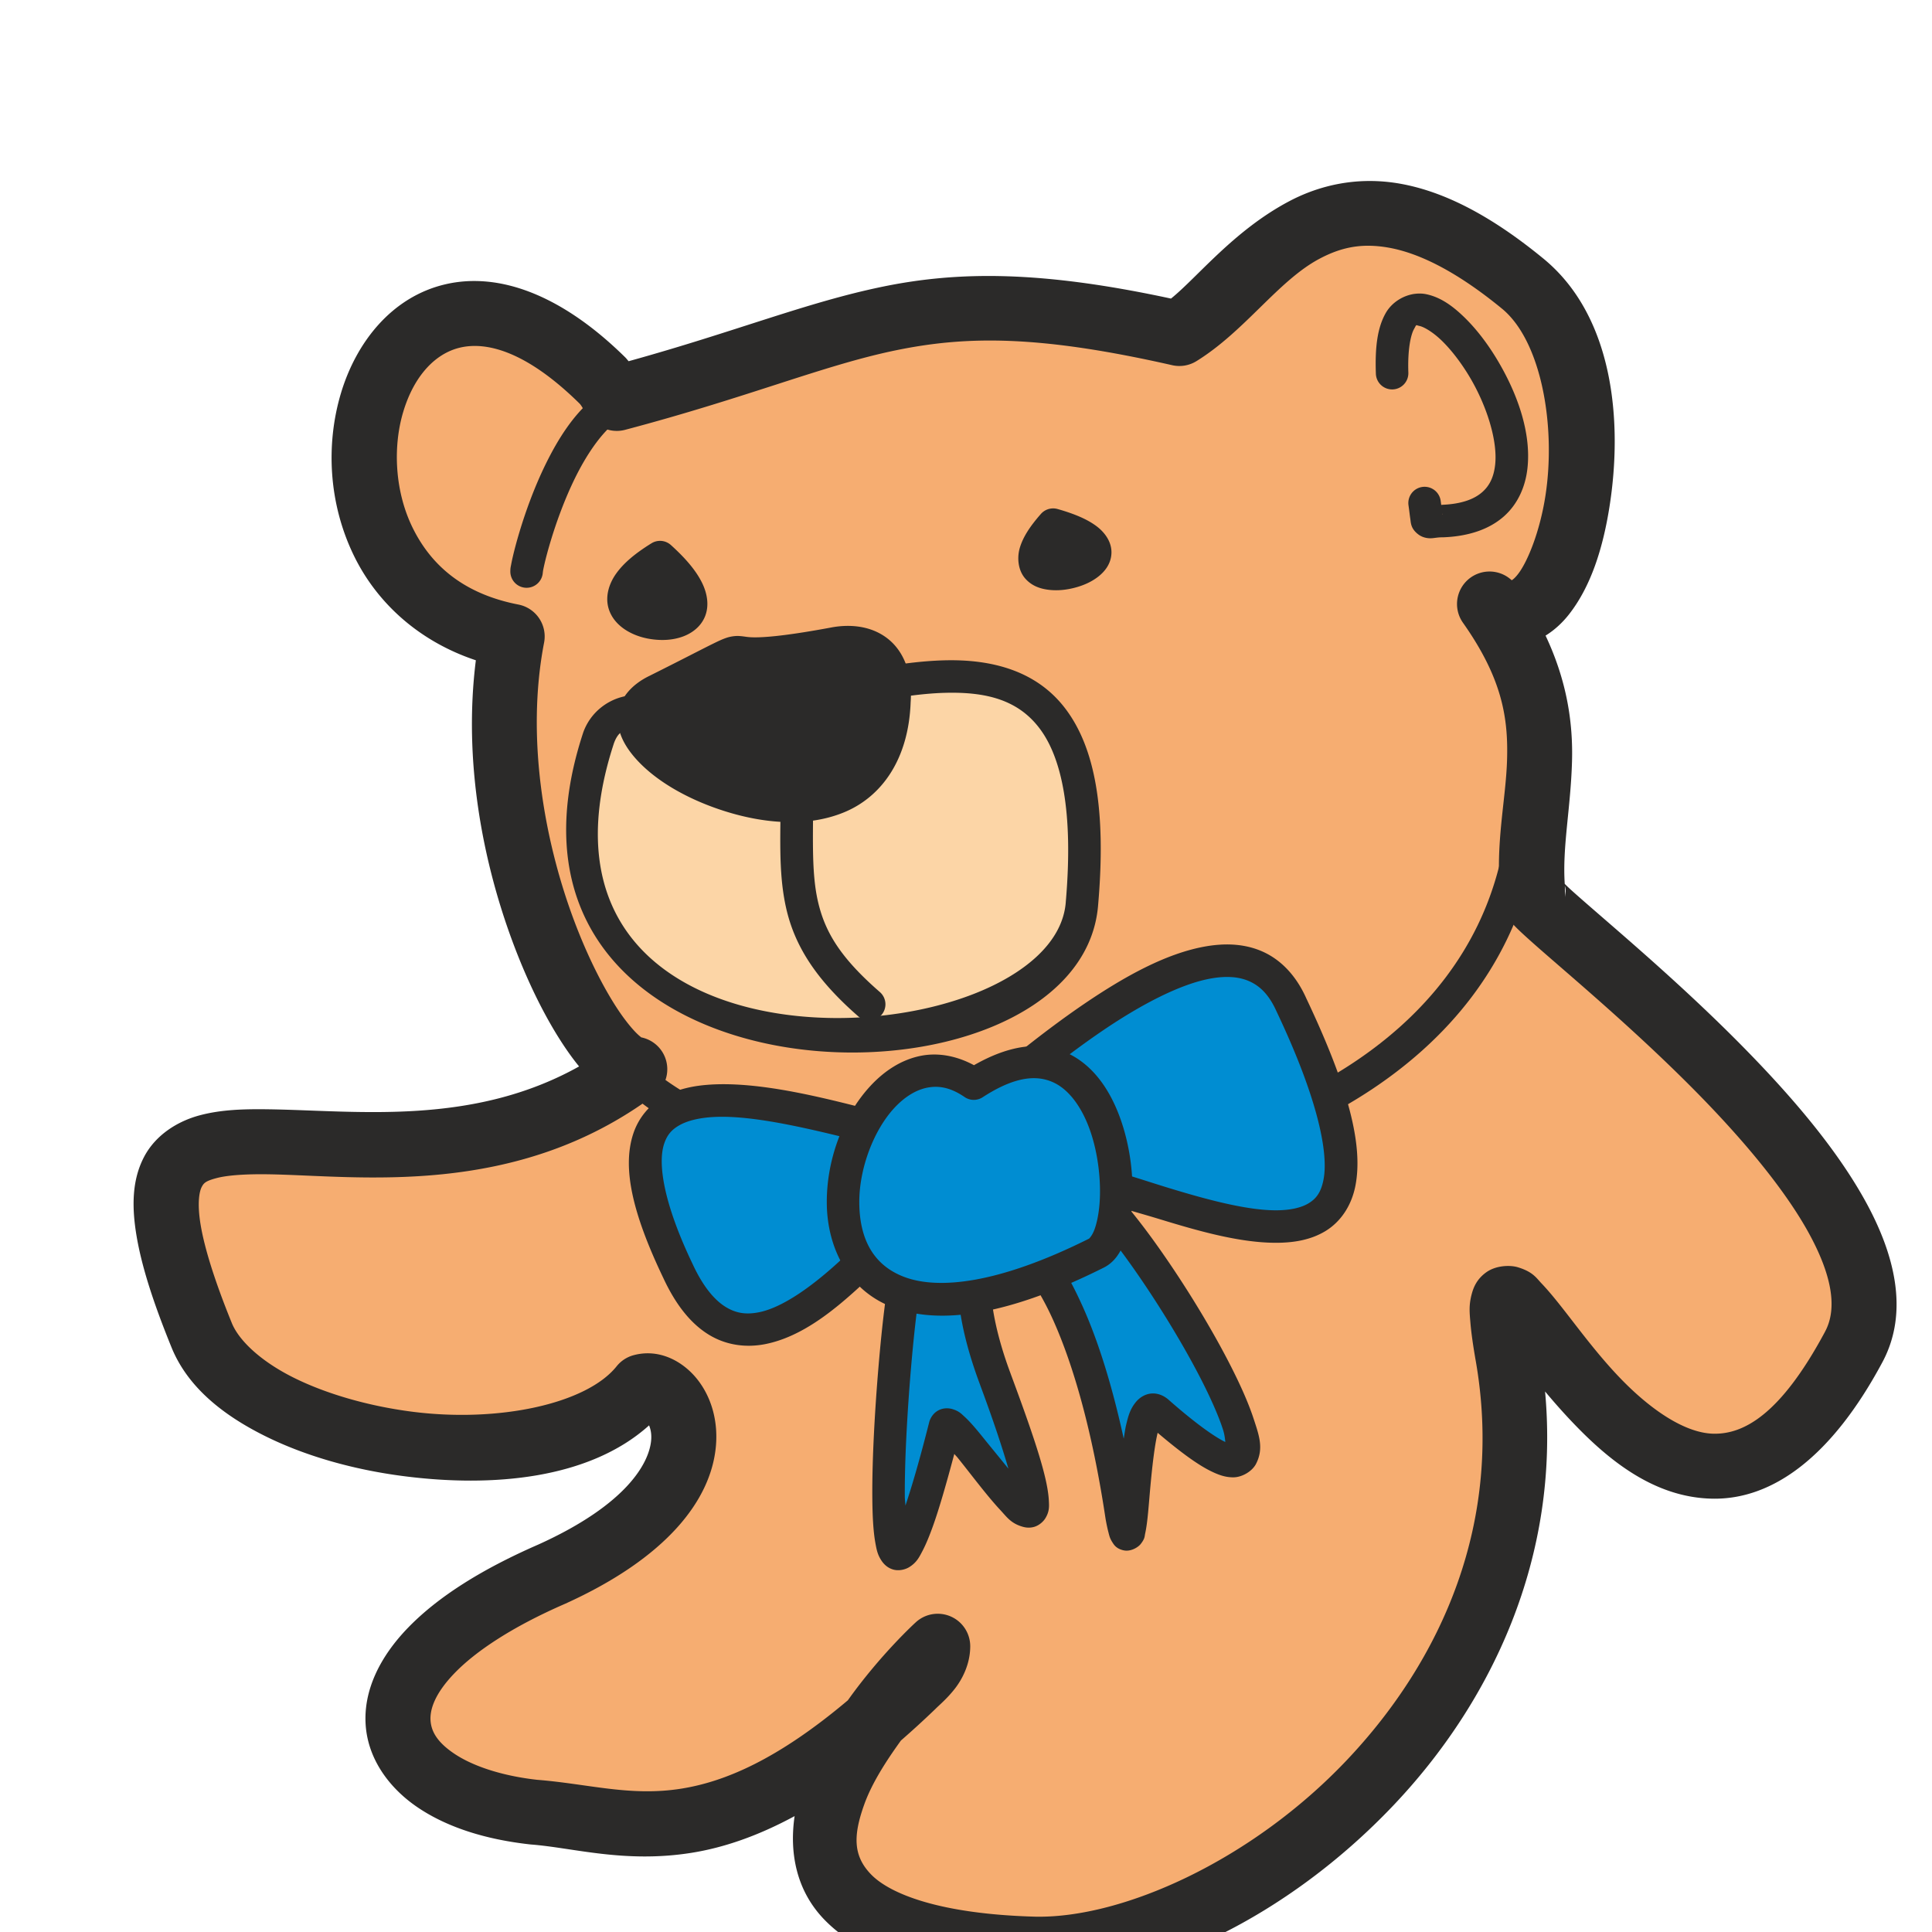 <?xml version="1.0" encoding="UTF-8" standalone="no"?>
<svg
   xmlns:dc="http://purl.org/dc/elements/1.1/"
   xmlns:cc="http://creativecommons.org/ns#"
   xmlns:rdf="http://www.w3.org/1999/02/22-rdf-syntax-ns#"
   xmlns:svg="http://www.w3.org/2000/svg"
   xmlns="http://www.w3.org/2000/svg"
   xmlns:sodipodi="http://sodipodi.sourceforge.net/DTD/sodipodi-0.dtd"
   xmlns:inkscape="http://www.inkscape.org/namespaces/inkscape"
   sodipodi:docname="2020-IS-02-answerD.svg"
   inkscape:version="1.0 (4035a4fb49, 2020-05-01)"
   id="svg1338"
   version="1.1"
   viewBox="0 0 15 15"
   height="1.5cm"
   width="1.5cm">
  <defs
     id="defs1332" />
  <sodipodi:namedview
     fit-margin-bottom="0"
     fit-margin-right="0"
     fit-margin-left="0"
     fit-margin-top="0"
     units="cm"
     showgrid="false"
     inkscape:document-rotation="0"
     inkscape:current-layer="_1052274192-3"
     inkscape:document-units="mm"
     inkscape:cy="560"
     inkscape:cx="400"
     inkscape:zoom="0.35"
     inkscape:pageshadow="2"
     inkscape:pageopacity="0.0"
     borderopacity="1.0"
     bordercolor="#666666"
     pagecolor="#ffffff"
     id="base" />
  <g
     transform="translate(-0.364,0.813)"
     id="layer1"
     inkscape:groupmode="layer"
     inkscape:label="Ebene 1">
    <g
       id="_1052274192-3"
       style="clip-rule:evenodd;fill-rule:evenodd;image-rendering:optimizeQuality;shape-rendering:geometricPrecision;text-rendering:geometricPrecision"
       transform="matrix(0.028,0,0,0.028,-33.148,-27.336)">
      <g
         id="_1205609984"
         style="clip-rule:evenodd;fill-rule:evenodd;image-rendering:optimizeQuality;shape-rendering:geometricPrecision;text-rendering:geometricPrecision"
         transform="translate(-1600.129,-986.273)">
        <g
           style="opacity:1"
           id="g2247">
          <path
             id="path2249"
             d="m 3057,2390 c 0,0 -86,81 27,84 56,1 148,-69 131,-165 -11,-64 43,97 96,-2 22,-41 -90,-121 -89,-125 -3,-26 12,-47 -12,-81 22,18 40,-64 9,-89 -55,-45 -74,1 -95,14 -75,-17 -88,0 -156,18 -1,-1 -2,-3 -4,-5 -65,-64 -97,57 -25,71 -11,57 22,119 34,120 -71,53 -160,-24 -120,74 13,31 98,44 122,14 11,-3 28,28 -25,52 -62,27 -50,61 -5,66 26,2 52,16 105,-35 3,-3 7,-6 7,-11 z"
             style="color:#000000;font-style:normal;font-variant:normal;font-weight:normal;font-stretch:normal;font-size:medium;line-height:normal;font-family:sans-serif;font-variant-ligatures:normal;font-variant-position:normal;font-variant-caps:normal;font-variant-numeric:normal;font-variant-alternates:normal;font-variant-east-asian:normal;font-feature-settings:normal;font-variation-settings:normal;text-indent:0;text-align:start;text-decoration:none;text-decoration-line:none;text-decoration-style:solid;text-decoration-color:#000000;letter-spacing:normal;word-spacing:normal;text-transform:none;writing-mode:lr-tb;direction:ltr;text-orientation:mixed;dominant-baseline:auto;baseline-shift:baseline;text-anchor:start;white-space:normal;shape-padding:0;shape-margin:0;inline-size:0;clip-rule:nonzero;display:inline;overflow:visible;visibility:visible;isolation:auto;mix-blend-mode:normal;color-interpolation:sRGB;color-interpolation-filters:linearRGB;solid-color:#000000;solid-opacity:1;vector-effect:none;fill:#f6ad71;fill-opacity:1;fill-rule:nonzero;stroke:none;stroke-width:18.02;stroke-linecap:round;stroke-linejoin:round;stroke-miterlimit:4;stroke-dasharray:none;stroke-dashoffset:0;stroke-opacity:1;color-rendering:auto;image-rendering:auto;shape-rendering:auto;text-rendering:auto;enable-background:accumulate;stop-color:#000000;stop-opacity:1" />
          <path
             id="path2251"
             d="m 3176.896,1983.709 c -8.385,-0.017 -15.961,2.209 -22.344,5.568 -15.375,8.092 -25.499,21.103 -32.865,27.037 -35.671,-7.688 -58.677,-7.707 -80.141,-3.262 -20.971,4.343 -40.333,12.341 -70.252,20.629 -0.358,-0.387 -0.528,-0.657 -0.924,-1.053 a 9.011,9.011 0 0 0 -0.049,-0.049 c -17.525,-17.255 -34.902,-23.7 -49.816,-20.23 -14.914,3.469 -24.8,16.129 -29.018,30.336 -4.218,14.207 -3.399,30.746 3.832,45.318 6.201,12.496 17.576,23.266 33.615,28.607 -3.524,27.979 1.966,55.721 9.984,77.502 4.407,11.97 9.544,22.131 14.686,29.764 1.314,1.951 2.624,3.727 3.957,5.354 -29.677,16.589 -61.485,12.238 -86.059,11.885 -6.843,-0.098 -13.142,0.066 -19.16,1.674 -6.018,1.608 -12.218,5.368 -15.453,11.613 -3.235,6.245 -3.451,13.525 -2.014,21.967 1.437,8.441 4.638,18.435 9.781,31.035 a 9.011,9.011 0 0 0 0.033,0.08 c 4.517,10.772 14.113,18.363 25.436,24.051 11.323,5.688 24.761,9.471 38.582,11.273 24.951,3.254 51.756,0.807 68.26,-14.053 0.419,1.059 0.743,2.385 0.562,4.254 -0.578,5.993 -6.406,17.534 -31.248,28.783 l 0.119,-0.053 c -16.232,7.069 -28.051,14.702 -36.117,22.969 -8.066,8.267 -12.562,17.684 -11.899,27.17 0.664,9.486 6.587,17.602 14.701,22.998 8.114,5.396 18.598,8.709 30.918,10.078 a 9.011,9.011 0 0 0 0.303,0.027 c 11.626,0.894 25.969,5.258 44.492,2.289 8.722,-1.398 18.16,-4.563 28.521,-10.166 -1.46,9.926 0.331,20.596 8.342,28.799 10.593,10.847 28.742,16.322 58.098,17.102 a 9.011,9.011 0 0 0 0.078,0 c 31.84,0.569 70.167,-17.947 99.57,-48.932 27.088,-28.545 46.228,-68.614 42.006,-114.713 2.197,2.621 4.555,5.321 7.031,7.945 10.04,10.643 22.953,21.549 39.522,21.779 16.567,0.231 32.942,-11.627 46.971,-37.828 v 0 c 7.58,-14.131 3.257,-30.31 -4.828,-44.891 -8.086,-14.582 -20.443,-28.931 -33.305,-42.049 -12.862,-13.118 -26.261,-24.923 -36.32,-33.664 -5.03,-4.37 -9.242,-7.992 -11.998,-10.49 -0.792,-0.718 -1.109,-1.052 -1.621,-1.547 -0.68,-10.282 1.629,-20.837 2.012,-33.85 0.305,-10.363 -1.243,-22.118 -7.332,-35 2.616,-1.619 4.823,-3.723 6.621,-6.045 5.911,-7.63 9.258,-17.992 11.105,-29.691 3.693,-23.391 1.29,-52.965 -18.602,-69.025 -14.516,-11.871 -27.302,-18.311 -39.137,-20.49 -2.961,-0.545 -5.846,-0.799 -8.641,-0.805 z m -0.144,17.959 c 1.731,0.024 3.562,0.207 5.523,0.568 7.844,1.444 18.049,6.124 31.02,16.736 a 9.011,9.011 0 0 0 0.049,0.041 c 11.09,8.943 15.186,32.856 12.131,52.207 -1.528,9.675 -4.868,18.002 -7.551,21.465 -1.232,1.591 -1.865,1.749 -1.762,1.738 -0.085,-0.079 -0.07,-0.08 -0.457,-0.397 a 9.011,9.011 0 0 0 -13.066,12.168 c 10.986,15.564 12.569,26.538 12.23,38.039 -0.329,11.177 -3.289,23.177 -1.875,37.584 -0.422,3.889 1.203,4.979 1.764,5.811 0.654,0.97 1.171,1.529 1.727,2.125 1.111,1.192 2.359,2.359 3.904,3.76 3.091,2.802 7.293,6.408 12.279,10.74 9.972,8.665 23.01,20.173 35.273,32.68 12.263,12.507 23.719,26.096 30.414,38.17 6.695,12.074 8.122,21.269 4.705,27.637 a 9.011,9.011 0 0 0 0,0.01 c -12.47,23.293 -22.719,28.433 -30.838,28.32 -8.119,-0.113 -17.956,-6.895 -26.666,-16.127 -8.71,-9.232 -15.278,-19.43 -21.131,-25.557 -1.463,-1.532 -2.377,-3.212 -6.594,-4.481 -2.109,-0.634 -6.027,-0.534 -8.73,1.406 -2.704,1.941 -3.552,4.3 -3.992,5.899 -0.88,3.197 -0.635,5.254 -0.402,8.055 0.232,2.801 0.705,6.114 1.418,10.262 a 9.011,9.011 0 0 0 0.01,0.045 c 7.948,44.882 -9.442,83.339 -35.789,111.103 -26.341,27.759 -62.003,43.74 -86.162,43.316 -27.101,-0.728 -40.564,-6.496 -45.623,-11.676 -5.063,-5.184 -5.013,-10.827 -1.945,-19.406 2.132,-5.962 6.06,-12.047 10.188,-17.768 3.077,-2.683 6.218,-5.537 9.451,-8.648 a 9.011,9.011 0 0 0 0.123,-0.121 c 1.146,-1.146 3.214,-2.851 5.338,-5.555 2.124,-2.704 4.301,-6.914 4.301,-11.816 a 9.011,9.011 0 0 0 -15.188,-6.559 c 0,0 -9.652,8.779 -18.748,21.549 -19.564,16.493 -34.175,22.573 -46.125,24.488 -14.227,2.281 -25.884,-1.355 -40.258,-2.461 l 0.303,0.027 c -10.18,-1.131 -18.071,-3.943 -22.926,-7.172 -4.855,-3.228 -6.494,-6.238 -6.705,-9.252 -0.211,-3.014 1.105,-7.472 6.82,-13.33 5.715,-5.858 15.646,-12.6 30.414,-19.031 a 9.011,9.011 0 0 0 0.119,-0.053 c 28.158,-12.751 40.33,-28.71 41.752,-43.467 0.711,-7.378 -1.355,-14.075 -5.275,-18.922 -3.92,-4.847 -10.446,-8.451 -17.564,-6.51 a 9.011,9.011 0 0 0 -4.664,3.062 c -8.362,10.453 -32.815,15.715 -56.924,12.57 -12.054,-1.572 -23.804,-4.977 -32.824,-9.508 -9.011,-4.526 -14.909,-10.178 -16.898,-14.902 -4.839,-11.864 -7.603,-20.886 -8.676,-27.186 -1.075,-6.313 -0.345,-9.509 0.248,-10.654 0.593,-1.145 1.104,-1.69 4.106,-2.492 3.002,-0.802 8.03,-1.154 14.25,-1.064 24.878,0.357 68.52,6.917 107.143,-21.914 a 9.011,9.011 0 0 0 -3.797,-16.088 c 0.359,0.073 0.099,0.02 -0.787,-0.81 -1.299,-1.218 -3.215,-3.485 -5.254,-6.512 -4.078,-6.054 -8.752,-15.144 -12.721,-25.924 -7.937,-21.56 -13.052,-49.922 -7.984,-76.18 a 9.011,9.011 0 0 0 -7.127,-10.551 c -15.49,-3.012 -24.27,-11.108 -29.258,-21.16 -4.988,-10.052 -5.606,-22.389 -2.699,-32.182 2.907,-9.793 8.709,-16.259 15.826,-17.914 7.11,-1.654 18.095,0.774 33.049,15.482 0.928,0.935 0.879,1.875 3.992,4.988 a 9.011,9.011 0 0 0 8.676,2.338 c 34.541,-9.143 54.99,-17.889 74.898,-22.012 19.909,-4.123 40.046,-4.242 76.805,4.09 a 9.011,9.011 0 0 0 6.734,-1.127 c 13.51,-8.363 22.726,-22.396 34.205,-28.438 4.305,-2.266 8.611,-3.626 13.805,-3.555 z m 54.137,177.51 c 0.244,0.648 0.276,1.726 0.115,3.119 a 9.011,9.011 0 0 0 -0.053,-1.33 c -0.068,-0.591 -0.017,-1.196 -0.062,-1.789 z"
             style="color:#000000;font-style:normal;font-variant:normal;font-weight:normal;font-stretch:normal;font-size:medium;line-height:normal;font-family:sans-serif;font-variant-ligatures:normal;font-variant-position:normal;font-variant-caps:normal;font-variant-numeric:normal;font-variant-alternates:normal;font-variant-east-asian:normal;font-feature-settings:normal;font-variation-settings:normal;text-indent:0;text-align:start;text-decoration:none;text-decoration-line:none;text-decoration-style:solid;text-decoration-color:#000000;letter-spacing:normal;word-spacing:normal;text-transform:none;writing-mode:lr-tb;direction:ltr;text-orientation:mixed;dominant-baseline:auto;baseline-shift:baseline;text-anchor:start;white-space:normal;shape-padding:0;shape-margin:0;inline-size:0;clip-rule:nonzero;display:inline;overflow:visible;visibility:visible;isolation:auto;mix-blend-mode:normal;color-interpolation:sRGB;color-interpolation-filters:linearRGB;solid-color:#000000;solid-opacity:1;vector-effect:none;fill:#2b2a29;fill-opacity:1;fill-rule:nonzero;stroke:none;stroke-width:18.02;stroke-linecap:round;stroke-linejoin:round;stroke-miterlimit:4;stroke-dasharray:none;stroke-dashoffset:0;stroke-opacity:1;color-rendering:auto;image-rendering:auto;shape-rendering:auto;text-rendering:auto;enable-background:accumulate;stop-color:#000000;stop-opacity:1" />
        </g>
        <g
           style="opacity:1"
           id="g2241">
          <path
             id="path2243"
             d="m 2982,2131 c 43,7 124,-51 115,53 -4,53 -168,57 -134,-46 3,-8 11,-8 19,-7 z"
             style="color:#000000;font-style:normal;font-variant:normal;font-weight:normal;font-stretch:normal;font-size:medium;line-height:normal;font-family:sans-serif;font-variant-ligatures:normal;font-variant-position:normal;font-variant-caps:normal;font-variant-numeric:normal;font-variant-alternates:normal;font-variant-east-asian:normal;font-feature-settings:normal;font-variation-settings:normal;text-indent:0;text-align:start;text-decoration:none;text-decoration-line:none;text-decoration-style:solid;text-decoration-color:#000000;letter-spacing:normal;word-spacing:normal;text-transform:none;writing-mode:lr-tb;direction:ltr;text-orientation:mixed;dominant-baseline:auto;baseline-shift:baseline;text-anchor:start;white-space:normal;shape-padding:0;shape-margin:0;inline-size:0;clip-rule:nonzero;display:inline;overflow:visible;visibility:visible;isolation:auto;mix-blend-mode:normal;color-interpolation:sRGB;color-interpolation-filters:linearRGB;solid-color:#000000;solid-opacity:1;vector-effect:none;fill:#fcd5a6;fill-opacity:1;fill-rule:nonzero;stroke:none;stroke-width:9.01;stroke-linecap:round;stroke-linejoin:round;stroke-miterlimit:4;stroke-dasharray:none;stroke-dashoffset:0;stroke-opacity:1;color-rendering:auto;image-rendering:auto;shape-rendering:auto;text-rendering:auto;enable-background:accumulate;stop-color:#000000;stop-opacity:1" />
          <path
             id="path2245"
             d="m 3058.885,2116.621 c -12.982,0.331 -27.025,3.769 -40.434,6.578 -13.409,2.809 -26.172,4.909 -35.727,3.353 a 4.505,4.505 0 0 0 -0.166,-0.023 c -4.183,-0.523 -8.651,-0.91 -13.065,0.234 -4.414,1.144 -8.751,4.422 -10.713,9.654 a 4.505,4.505 0 0 0 -0.059,0.17 c -35.338,107.053 138.045,109.948 142.768,47.768 2.291,-26.522 -0.956,-43.532 -9.016,-54.236 -8.064,-10.71 -20.608,-13.829 -33.59,-13.498 z m 0.23,9.008 c 11.518,-0.294 20.224,2.024 26.16,9.908 5.936,7.884 9.439,22.617 7.236,48.074 a 4.505,4.505 0 0 0 0,0.049 c -3.304,43.781 -157.732,54.675 -125.269,-44.109 1.033,-2.73 2.194,-3.462 4.518,-4.064 2.336,-0.606 5.869,-0.493 9.685,-0.016 l -0.166,-0.023 c 11.945,1.944 25.432,-0.581 39.023,-3.428 13.591,-2.847 27.299,-6.097 38.816,-6.391 z"
             style="color:#000000;font-style:normal;font-variant:normal;font-weight:normal;font-stretch:normal;font-size:medium;line-height:normal;font-family:sans-serif;font-variant-ligatures:normal;font-variant-position:normal;font-variant-caps:normal;font-variant-numeric:normal;font-variant-alternates:normal;font-variant-east-asian:normal;font-feature-settings:normal;font-variation-settings:normal;text-indent:0;text-align:start;text-decoration:none;text-decoration-line:none;text-decoration-style:solid;text-decoration-color:#000000;letter-spacing:normal;word-spacing:normal;text-transform:none;writing-mode:lr-tb;direction:ltr;text-orientation:mixed;dominant-baseline:auto;baseline-shift:baseline;text-anchor:start;white-space:normal;shape-padding:0;shape-margin:0;inline-size:0;clip-rule:nonzero;display:inline;overflow:visible;visibility:visible;isolation:auto;mix-blend-mode:normal;color-interpolation:sRGB;color-interpolation-filters:linearRGB;solid-color:#000000;solid-opacity:1;vector-effect:none;fill:#2b2a29;fill-opacity:1;fill-rule:nonzero;stroke:none;stroke-width:9.01;stroke-linecap:round;stroke-linejoin:round;stroke-miterlimit:4;stroke-dasharray:none;stroke-dashoffset:0;stroke-opacity:1;color-rendering:auto;image-rendering:auto;shape-rendering:auto;text-rendering:auto;enable-background:accumulate;stop-color:#000000;stop-opacity:1" />
        </g>
        <g
           style="opacity:1"
           id="g2235">
          <path
             id="path2237"
             d="m 3028,2112 c -43,8 -11,-6 -49,13 -31,15 64,62 66,3 1,-13 -7,-18 -17,-16 z"
             style="color:#000000;font-style:normal;font-variant:normal;font-weight:normal;font-stretch:normal;font-size:medium;line-height:normal;font-family:sans-serif;font-variant-ligatures:normal;font-variant-position:normal;font-variant-caps:normal;font-variant-numeric:normal;font-variant-alternates:normal;font-variant-east-asian:normal;font-feature-settings:normal;font-variation-settings:normal;text-indent:0;text-align:start;text-decoration:none;text-decoration-line:none;text-decoration-style:solid;text-decoration-color:#000000;letter-spacing:normal;word-spacing:normal;text-transform:none;writing-mode:lr-tb;direction:ltr;text-orientation:mixed;dominant-baseline:auto;baseline-shift:baseline;text-anchor:start;white-space:normal;shape-padding:0;shape-margin:0;inline-size:0;clip-rule:nonzero;display:inline;overflow:visible;visibility:visible;isolation:auto;mix-blend-mode:normal;color-interpolation:sRGB;color-interpolation-filters:linearRGB;solid-color:#000000;solid-opacity:1;vector-effect:none;fill:#2b2a29;fill-opacity:1;fill-rule:nonzero;stroke:none;stroke-width:9.01;stroke-linecap:round;stroke-linejoin:round;stroke-miterlimit:4;stroke-dasharray:none;stroke-dashoffset:0;stroke-opacity:1;color-rendering:auto;image-rendering:auto;shape-rendering:auto;text-rendering:auto;enable-background:accumulate;stop-color:#000000;stop-opacity:1" />
          <path
             id="path2239"
             d="m 3031.561,2107.08 c -1.47,0.033 -2.96,0.205 -4.443,0.502 l 0.059,-0.012 c -10.617,1.975 -16.488,2.564 -19.764,2.662 -3.276,0.098 -3.52,-0.238 -5.523,-0.355 -1.002,-0.059 -2.339,0.122 -3.461,0.5 -1.122,0.378 -2.21,0.889 -3.777,1.66 -3.125,1.538 -8.195,4.199 -17.613,8.908 -4.696,2.272 -8.032,5.918 -8.645,10.285 -0.612,4.367 1.319,8.35 4.074,11.717 5.511,6.734 15.075,12.268 25.822,15.605 10.747,3.338 22.756,4.409 32.939,0.131 10.157,-4.267 17.688,-14.507 18.264,-30.414 0.553,-7.425 -1.552,-13.634 -5.969,-17.344 -3.324,-2.792 -7.553,-3.945 -11.963,-3.846 z m 0.164,9 c 2.633,-0.077 4.639,0.599 6.002,1.744 1.818,1.527 3.207,4.29 2.781,9.83 a 4.505,4.505 0 0 0 -0.01,0.193 c -0.458,13.523 -5.535,19.497 -12.758,22.531 -7.223,3.034 -17.401,2.481 -26.779,-0.432 -9.378,-2.913 -17.876,-8.253 -21.521,-12.707 -1.823,-2.227 -2.243,-3.916 -2.125,-4.76 0.118,-0.844 0.595,-1.948 3.648,-3.426 a 4.505,4.505 0 0 0 0.053,-0.025 c 9.528,-4.764 14.718,-7.484 17.615,-8.91 1.448,-0.713 2.321,-1.085 2.672,-1.203 0.351,-0.118 0,-0.047 0.059,-0.043 0.122,0.01 2.315,0.484 6.32,0.363 4.005,-0.12 10.259,-0.782 21.143,-2.807 a 4.505,4.505 0 0 0 0.059,-0.012 c 1.016,-0.203 1.964,-0.312 2.842,-0.338 z"
             style="color:#000000;font-style:normal;font-variant:normal;font-weight:normal;font-stretch:normal;font-size:medium;line-height:normal;font-family:sans-serif;font-variant-ligatures:normal;font-variant-position:normal;font-variant-caps:normal;font-variant-numeric:normal;font-variant-alternates:normal;font-variant-east-asian:normal;font-feature-settings:normal;font-variation-settings:normal;text-indent:0;text-align:start;text-decoration:none;text-decoration-line:none;text-decoration-style:solid;text-decoration-color:#000000;letter-spacing:normal;word-spacing:normal;text-transform:none;writing-mode:lr-tb;direction:ltr;text-orientation:mixed;dominant-baseline:auto;baseline-shift:baseline;text-anchor:start;white-space:normal;shape-padding:0;shape-margin:0;inline-size:0;clip-rule:nonzero;display:inline;overflow:visible;visibility:visible;isolation:auto;mix-blend-mode:normal;color-interpolation:sRGB;color-interpolation-filters:linearRGB;solid-color:#000000;solid-opacity:1;vector-effect:none;fill:#2b2a29;fill-opacity:1;fill-rule:nonzero;stroke:none;stroke-width:9.01;stroke-linecap:round;stroke-linejoin:round;stroke-miterlimit:4;stroke-dasharray:none;stroke-dashoffset:0;stroke-opacity:1;color-rendering:auto;image-rendering:auto;shape-rendering:auto;text-rendering:auto;enable-background:accumulate;stop-color:#000000;stop-opacity:1" />
        </g>
        <path
           id="path2233"
           d="m 3018,2145.494 a 4.505,4.505 0 0 0 -4.506,4.506 c 0,14.345 -0.848,25.066 1.488,35.371 2.336,10.305 8.125,19.648 20.062,30.029 a 4.505,4.505 0 0 0 6.356,-0.445 4.505,4.505 0 0 0 -0.445,-6.356 c -11.062,-9.619 -15.273,-16.776 -17.188,-25.221 -1.914,-8.445 -1.262,-18.724 -1.262,-33.379 A 4.505,4.505 0 0 0 3018,2145.494 Z"
           style="color:#000000;font-style:normal;font-variant:normal;font-weight:normal;font-stretch:normal;font-size:medium;line-height:normal;font-family:sans-serif;font-variant-ligatures:normal;font-variant-position:normal;font-variant-caps:normal;font-variant-numeric:normal;font-variant-alternates:normal;font-variant-east-asian:normal;font-feature-settings:normal;font-variation-settings:normal;text-indent:0;text-align:start;text-decoration:none;text-decoration-line:none;text-decoration-style:solid;text-decoration-color:#000000;letter-spacing:normal;word-spacing:normal;text-transform:none;writing-mode:lr-tb;direction:ltr;text-orientation:mixed;dominant-baseline:auto;baseline-shift:baseline;text-anchor:start;white-space:normal;shape-padding:0;shape-margin:0;inline-size:0;clip-rule:nonzero;display:inline;overflow:visible;visibility:visible;opacity:1;isolation:auto;mix-blend-mode:normal;color-interpolation:sRGB;color-interpolation-filters:linearRGB;solid-color:#000000;solid-opacity:1;vector-effect:none;fill:#2b2a29;fill-opacity:1;fill-rule:nonzero;stroke:none;stroke-width:9.01;stroke-linecap:round;stroke-linejoin:round;stroke-miterlimit:4;stroke-dasharray:none;stroke-dashoffset:0;stroke-opacity:1;color-rendering:auto;image-rendering:auto;shape-rendering:auto;text-rendering:auto;enable-background:accumulate;stop-color:#000000;stop-opacity:1" />
        <g
           style="opacity:1"
           id="g2225">
          <path
             id="path2227"
             d="m 3089,2079 c -22,25 35,10 0,0 z"
             style="color:#000000;font-style:normal;font-variant:normal;font-weight:normal;font-stretch:normal;font-size:medium;line-height:normal;font-family:sans-serif;font-variant-ligatures:normal;font-variant-position:normal;font-variant-caps:normal;font-variant-numeric:normal;font-variant-alternates:normal;font-variant-east-asian:normal;font-feature-settings:normal;font-variation-settings:normal;text-indent:0;text-align:start;text-decoration:none;text-decoration-line:none;text-decoration-style:solid;text-decoration-color:#000000;letter-spacing:normal;word-spacing:normal;text-transform:none;writing-mode:lr-tb;direction:ltr;text-orientation:mixed;dominant-baseline:auto;baseline-shift:baseline;text-anchor:start;white-space:normal;shape-padding:0;shape-margin:0;inline-size:0;clip-rule:nonzero;display:inline;overflow:visible;visibility:visible;isolation:auto;mix-blend-mode:normal;color-interpolation:sRGB;color-interpolation-filters:linearRGB;solid-color:#000000;solid-opacity:1;vector-effect:none;fill:#2b2a29;fill-opacity:1;fill-rule:nonzero;stroke:none;stroke-width:9.01;stroke-linecap:round;stroke-linejoin:round;stroke-miterlimit:4;stroke-dasharray:none;stroke-dashoffset:0;stroke-opacity:1;color-rendering:auto;image-rendering:auto;shape-rendering:auto;text-rendering:auto;enable-background:accumulate;stop-color:#000000;stop-opacity:1" />
          <path
             id="path2229"
             d="m 3089.004,2074.496 a 4.505,4.505 0 0 0 -3.387,1.527 c -2.995,3.403 -4.877,6.281 -5.797,9.217 -0.92,2.936 -0.526,6.436 1.426,8.674 1.952,2.238 4.523,2.956 6.863,3.191 2.34,0.235 4.673,-0.034 6.912,-0.623 2.239,-0.589 4.373,-1.484 6.252,-2.885 1.879,-1.401 3.8,-3.595 3.9,-6.719 0.101,-3.124 -1.878,-5.829 -4.398,-7.641 -2.521,-1.812 -5.864,-3.235 -10.537,-4.57 a 4.505,4.505 0 0 0 -1.234,-0.172 z m 1.59,9.824 c 2.287,0.83 4.083,1.635 4.906,2.225 -0.66,0.423 -1.61,0.917 -2.772,1.223 -1.323,0.348 -2.756,0.47 -3.717,0.373 -0.628,-0.063 -0.555,-0.07 -0.639,-0.098 0.023,-0.071 0.012,0 0.045,-0.107 0.211,-0.674 1.022,-2.019 2.176,-3.615 z"
             style="color:#000000;font-style:normal;font-variant:normal;font-weight:normal;font-stretch:normal;font-size:medium;line-height:normal;font-family:sans-serif;font-variant-ligatures:normal;font-variant-position:normal;font-variant-caps:normal;font-variant-numeric:normal;font-variant-alternates:normal;font-variant-east-asian:normal;font-feature-settings:normal;font-variation-settings:normal;text-indent:0;text-align:start;text-decoration:none;text-decoration-line:none;text-decoration-style:solid;text-decoration-color:#000000;letter-spacing:normal;word-spacing:normal;text-transform:none;writing-mode:lr-tb;direction:ltr;text-orientation:mixed;dominant-baseline:auto;baseline-shift:baseline;text-anchor:start;white-space:normal;shape-padding:0;shape-margin:0;inline-size:0;clip-rule:nonzero;display:inline;overflow:visible;visibility:visible;isolation:auto;mix-blend-mode:normal;color-interpolation:sRGB;color-interpolation-filters:linearRGB;solid-color:#000000;solid-opacity:1;vector-effect:none;fill:#2b2a29;fill-opacity:1;fill-rule:nonzero;stroke:none;stroke-width:9.01;stroke-linecap:round;stroke-linejoin:round;stroke-miterlimit:4;stroke-dasharray:none;stroke-dashoffset:0;stroke-opacity:1;color-rendering:auto;image-rendering:auto;shape-rendering:auto;text-rendering:auto;enable-background:accumulate;stop-color:#000000;stop-opacity:1" />
        </g>
        <g
           style="opacity:1"
           id="g2219">
          <path
             id="path2221"
             d="m 2980,2088 c -34,21 31,28 0,0 z"
             style="color:#000000;font-style:normal;font-variant:normal;font-weight:normal;font-stretch:normal;font-size:medium;line-height:normal;font-family:sans-serif;font-variant-ligatures:normal;font-variant-position:normal;font-variant-caps:normal;font-variant-numeric:normal;font-variant-alternates:normal;font-variant-east-asian:normal;font-feature-settings:normal;font-variation-settings:normal;text-indent:0;text-align:start;text-decoration:none;text-decoration-line:none;text-decoration-style:solid;text-decoration-color:#000000;letter-spacing:normal;word-spacing:normal;text-transform:none;writing-mode:lr-tb;direction:ltr;text-orientation:mixed;dominant-baseline:auto;baseline-shift:baseline;text-anchor:start;white-space:normal;shape-padding:0;shape-margin:0;inline-size:0;clip-rule:nonzero;display:inline;overflow:visible;visibility:visible;isolation:auto;mix-blend-mode:normal;color-interpolation:sRGB;color-interpolation-filters:linearRGB;solid-color:#000000;solid-opacity:1;vector-effect:none;fill:#2b2a29;fill-opacity:1;fill-rule:nonzero;stroke:none;stroke-width:9.01;stroke-linecap:round;stroke-linejoin:round;stroke-miterlimit:4;stroke-dasharray:none;stroke-dashoffset:0;stroke-opacity:1;color-rendering:auto;image-rendering:auto;shape-rendering:auto;text-rendering:auto;enable-background:accumulate;stop-color:#000000;stop-opacity:1" />
          <path
             id="path2223"
             d="m 2979.918,2083.496 a 4.505,4.505 0 0 0 -2.285,0.672 c -4.571,2.823 -7.72,5.503 -9.785,8.387 -2.065,2.883 -2.992,6.313 -2.192,9.381 0.801,3.067 2.992,5.206 5.291,6.559 2.299,1.352 4.854,2.08 7.445,2.359 2.591,0.279 5.225,0.115 7.74,-0.756 2.515,-0.871 5.124,-2.658 6.336,-5.633 1.212,-2.975 0.682,-6.431 -0.955,-9.621 -1.637,-3.19 -4.363,-6.456 -8.494,-10.188 a 4.505,4.505 0 0 0 -3.102,-1.16 z m -0.44,10.408 c 1.933,2.038 3.4,3.845 4.019,5.053 0.875,1.704 0.618,2.131 0.627,2.109 0.01,-0.022 -0.062,0.215 -0.941,0.519 -0.88,0.305 -2.355,0.469 -3.826,0.311 -1.471,-0.159 -2.931,-0.634 -3.84,-1.168 -0.908,-0.534 -1.115,-0.966 -1.143,-1.07 -0.027,-0.104 -0.212,-0.448 0.797,-1.857 0.699,-0.976 2.272,-2.371 4.307,-3.897 z"
             style="color:#000000;font-style:normal;font-variant:normal;font-weight:normal;font-stretch:normal;font-size:medium;line-height:normal;font-family:sans-serif;font-variant-ligatures:normal;font-variant-position:normal;font-variant-caps:normal;font-variant-numeric:normal;font-variant-alternates:normal;font-variant-east-asian:normal;font-feature-settings:normal;font-variation-settings:normal;text-indent:0;text-align:start;text-decoration:none;text-decoration-line:none;text-decoration-style:solid;text-decoration-color:#000000;letter-spacing:normal;word-spacing:normal;text-transform:none;writing-mode:lr-tb;direction:ltr;text-orientation:mixed;dominant-baseline:auto;baseline-shift:baseline;text-anchor:start;white-space:normal;shape-padding:0;shape-margin:0;inline-size:0;clip-rule:nonzero;display:inline;overflow:visible;visibility:visible;isolation:auto;mix-blend-mode:normal;color-interpolation:sRGB;color-interpolation-filters:linearRGB;solid-color:#000000;solid-opacity:1;vector-effect:none;fill:#2b2a29;fill-opacity:1;fill-rule:nonzero;stroke:none;stroke-width:9.01;stroke-linecap:round;stroke-linejoin:round;stroke-miterlimit:4;stroke-dasharray:none;stroke-dashoffset:0;stroke-opacity:1;color-rendering:auto;image-rendering:auto;shape-rendering:auto;text-rendering:auto;enable-background:accumulate;stop-color:#000000;stop-opacity:1" />
        </g>
        <path
           id="path2217"
           d="m 3189.269,2015 c -3.2,0.433 -6.392,2.377 -8.084,5.404 -2.256,4.037 -2.953,9.33 -2.688,16.756 a 4.505,4.505 0 0 0 4.662,4.342 4.505,4.505 0 0 0 4.342,-4.662 c -0.235,-6.574 0.724,-10.562 1.551,-12.041 0.827,-1.479 0.411,-1.12 1.562,-0.885 1.152,0.235 3.655,1.622 6.232,4.143 2.577,2.521 5.299,6.041 7.656,9.998 4.714,7.915 7.804,17.67 7.066,24.324 -0.369,3.327 -1.481,5.758 -3.584,7.604 -2.103,1.846 -5.504,3.294 -11.162,3.516 H 3197 c -0.181,0 -0.215,0.023 -0.387,0.027 -0.06,-0.461 -0.072,-0.583 -0.154,-1.158 a 4.505,4.505 0 0 0 -5.096,-3.822 4.505,4.505 0 0 0 -3.822,5.096 c 0.239,1.676 0.348,2.775 0.508,3.795 0.16,1.02 0.076,2.668 2.248,4.297 1.086,0.815 2.343,1.018 3.057,1.039 0.713,0.021 1.106,-0.05 1.455,-0.094 0.698,-0.087 1.242,-0.168 2.191,-0.168 a 4.505,4.505 0 0 0 0.176,0 c 7.092,-0.278 12.753,-2.237 16.756,-5.75 4.003,-3.513 6.039,-8.396 6.592,-13.381 1.106,-9.971 -2.866,-20.841 -8.277,-29.926 -2.705,-4.543 -5.812,-8.616 -9.098,-11.83 -3.286,-3.214 -6.681,-5.702 -10.732,-6.529 -1.013,-0.207 -2.08,-0.23 -3.147,-0.086 z m 7.664,60.902 c 0.139,0.327 0.064,0.434 0.018,0.135 0,-0.021 -0.014,-0.112 -0.018,-0.135 z"
           style="color:#000000;font-style:normal;font-variant:normal;font-weight:normal;font-stretch:normal;font-size:medium;line-height:normal;font-family:sans-serif;font-variant-ligatures:normal;font-variant-position:normal;font-variant-caps:normal;font-variant-numeric:normal;font-variant-alternates:normal;font-variant-east-asian:normal;font-feature-settings:normal;font-variation-settings:normal;text-indent:0;text-align:start;text-decoration:none;text-decoration-line:none;text-decoration-style:solid;text-decoration-color:#000000;letter-spacing:normal;word-spacing:normal;text-transform:none;writing-mode:lr-tb;direction:ltr;text-orientation:mixed;dominant-baseline:auto;baseline-shift:baseline;text-anchor:start;white-space:normal;shape-padding:0;shape-margin:0;inline-size:0;clip-rule:nonzero;display:inline;overflow:visible;visibility:visible;opacity:1;isolation:auto;mix-blend-mode:normal;color-interpolation:sRGB;color-interpolation-filters:linearRGB;solid-color:#000000;solid-opacity:1;vector-effect:none;fill:#2b2a29;fill-opacity:1;fill-rule:nonzero;stroke:none;stroke-width:9.01;stroke-linecap:round;stroke-linejoin:round;stroke-miterlimit:4;stroke-dasharray:none;stroke-dashoffset:0;stroke-opacity:1;color-rendering:auto;image-rendering:auto;shape-rendering:auto;text-rendering:auto;enable-background:accumulate;stop-color:#000000;stop-opacity:1" />
        <path
           id="path2213"
           d="m 2975.84,2038.736 c -5.493,-0.143 -10.627,2.115 -14.658,5.529 -5.374,4.552 -9.438,10.984 -12.719,17.611 -3.281,6.628 -5.721,13.482 -7.369,18.928 -0.824,2.723 -1.447,5.089 -1.875,6.918 -0.214,0.914 -0.379,1.692 -0.498,2.344 -0.12,0.652 -0.227,0.933 -0.227,1.934 a 4.505,4.505 0 0 0 4.506,4.506 4.505,4.505 0 0 0 4.506,-4.506 c 0,0.626 -0.01,0.142 0.076,-0.309 0.083,-0.45 0.222,-1.112 0.41,-1.918 0.377,-1.612 0.957,-3.817 1.727,-6.359 1.539,-5.085 3.849,-11.544 6.818,-17.541 2.969,-5.997 6.656,-11.503 10.469,-14.732 3.813,-3.229 7.102,-4.357 11.57,-2.867 a 4.505,4.505 0 0 0 5.697,-2.85 4.505,4.505 0 0 0 -2.85,-5.697 c -1.883,-0.628 -3.753,-0.943 -5.584,-0.99 z"
           style="color:#000000;font-style:normal;font-variant:normal;font-weight:normal;font-stretch:normal;font-size:medium;line-height:normal;font-family:sans-serif;font-variant-ligatures:normal;font-variant-position:normal;font-variant-caps:normal;font-variant-numeric:normal;font-variant-alternates:normal;font-variant-east-asian:normal;font-feature-settings:normal;font-variation-settings:normal;text-indent:0;text-align:start;text-decoration:none;text-decoration-line:none;text-decoration-style:solid;text-decoration-color:#000000;letter-spacing:normal;word-spacing:normal;text-transform:none;writing-mode:lr-tb;direction:ltr;text-orientation:mixed;dominant-baseline:auto;baseline-shift:baseline;text-anchor:start;white-space:normal;shape-padding:0;shape-margin:0;inline-size:0;clip-rule:nonzero;display:inline;overflow:visible;visibility:visible;opacity:1;isolation:auto;mix-blend-mode:normal;color-interpolation:sRGB;color-interpolation-filters:linearRGB;solid-color:#000000;solid-opacity:1;vector-effect:none;fill:#2b2a29;fill-opacity:1;fill-rule:nonzero;stroke:none;stroke-width:9.01;stroke-linecap:round;stroke-linejoin:round;stroke-miterlimit:4;stroke-dasharray:none;stroke-dashoffset:0;stroke-opacity:1;color-rendering:auto;image-rendering:auto;shape-rendering:auto;text-rendering:auto;enable-background:accumulate;stop-color:#000000;stop-opacity:1" />
        <path
           id="path2209"
           d="m 3216.875,2170.496 a 4.505,4.505 0 0 0 -4.24,3.391 c -11.894,46.624 -59.083,71.809 -110.285,79.281 -51.202,7.472 -105.593,-3.782 -128.164,-26.354 a 4.505,4.505 0 0 0 -6.371,0 4.505,4.505 0 0 0 0,6.371 c 26.429,26.429 82.538,36.674 135.836,28.896 53.298,-7.778 104.609,-34.592 117.715,-85.969 a 4.505,4.505 0 0 0 -3.252,-5.479 4.505,4.505 0 0 0 -1.238,-0.139 z"
           style="color:#000000;font-style:normal;font-variant:normal;font-weight:normal;font-stretch:normal;font-size:medium;line-height:normal;font-family:sans-serif;font-variant-ligatures:normal;font-variant-position:normal;font-variant-caps:normal;font-variant-numeric:normal;font-variant-alternates:normal;font-variant-east-asian:normal;font-feature-settings:normal;font-variation-settings:normal;text-indent:0;text-align:start;text-decoration:none;text-decoration-line:none;text-decoration-style:solid;text-decoration-color:#000000;letter-spacing:normal;word-spacing:normal;text-transform:none;writing-mode:lr-tb;direction:ltr;text-orientation:mixed;dominant-baseline:auto;baseline-shift:baseline;text-anchor:start;white-space:normal;shape-padding:0;shape-margin:0;inline-size:0;clip-rule:nonzero;display:inline;overflow:visible;visibility:visible;opacity:1;isolation:auto;mix-blend-mode:normal;color-interpolation:sRGB;color-interpolation-filters:linearRGB;solid-color:#000000;solid-opacity:1;vector-effect:none;fill:#2b2a29;fill-opacity:1;fill-rule:nonzero;stroke:none;stroke-width:9.01;stroke-linecap:round;stroke-linejoin:round;stroke-miterlimit:4;stroke-dasharray:none;stroke-dashoffset:0;stroke-opacity:1;color-rendering:auto;image-rendering:auto;shape-rendering:auto;text-rendering:auto;enable-background:accumulate;stop-color:#000000;stop-opacity:1" />
        <g
           style="opacity:1"
           id="g2201">
          <path
             id="path2203"
             d="m 3055,2250 c -34,-7 -104,-35 -70,36 26,56 81,-56 63,3 -3,10 -13,135 11,40 2,-7 43,65 14,-13 -21,-56 20,-62 35,38 4,22 2,-36 10,-29 59,52 -9,-61 -23,-64 21,0 107,50 60,-49 -19,-42 -94,39 -100,38 z"
             style="color:#000000;font-style:normal;font-variant:normal;font-weight:normal;font-stretch:normal;font-size:medium;line-height:normal;font-family:sans-serif;font-variant-ligatures:normal;font-variant-position:normal;font-variant-caps:normal;font-variant-numeric:normal;font-variant-alternates:normal;font-variant-east-asian:normal;font-feature-settings:normal;font-variation-settings:normal;text-indent:0;text-align:start;text-decoration:none;text-decoration-line:none;text-decoration-style:solid;text-decoration-color:#000000;letter-spacing:normal;word-spacing:normal;text-transform:none;writing-mode:lr-tb;direction:ltr;text-orientation:mixed;dominant-baseline:auto;baseline-shift:baseline;text-anchor:start;white-space:normal;shape-padding:0;shape-margin:0;inline-size:0;clip-rule:nonzero;display:inline;overflow:visible;visibility:visible;isolation:auto;mix-blend-mode:normal;color-interpolation:sRGB;color-interpolation-filters:linearRGB;solid-color:#000000;solid-opacity:1;vector-effect:none;fill:#008dd2;fill-opacity:1;fill-rule:nonzero;stroke:none;stroke-width:9.01;stroke-linecap:round;stroke-linejoin:round;stroke-miterlimit:4;stroke-dasharray:none;stroke-dashoffset:0;stroke-opacity:1;color-rendering:auto;image-rendering:auto;shape-rendering:auto;text-rendering:auto;enable-background:accumulate;stop-color:#000000;stop-opacity:1" />
          <path
             id="path2205"
             d="m 3135.572,2195.451 c -1.369,0.072 -2.748,0.231 -4.127,0.467 -11.036,1.883 -22.674,8.38 -33.853,15.982 -11.179,7.602 -21.81,16.412 -29.988,23.215 -4.089,3.401 -7.577,6.306 -10.101,8.238 -1.196,0.915 -2.136,1.566 -2.756,1.947 -16.474,-3.529 -41.632,-12.127 -60.504,-11.049 -4.812,0.275 -9.315,1.202 -13.203,3.381 -3.889,2.179 -7.036,5.792 -8.518,10.436 -2.961,9.283 -0.294,21.678 8.406,39.853 3.496,7.52 7.685,12.693 12.637,15.711 4.958,3.022 10.54,3.605 15.662,2.582 10.244,-2.045 19.265,-9.543 26.83,-16.531 3.687,-3.406 6.952,-6.704 9.65,-9.311 -0.525,2.089 -1.108,4.337 -2.016,7.312 a 4.505,4.505 0 0 0 -0.01,0.02 c -0.647,2.157 -1.006,4.965 -1.529,9.232 -0.523,4.267 -1.07,9.644 -1.566,15.512 -0.992,11.735 -1.783,25.389 -1.719,35.953 0.032,5.282 0.244,9.727 0.883,13.152 0.319,1.713 0.582,3.149 1.748,4.838 0.583,0.845 1.582,1.903 3.201,2.352 1.619,0.449 3.378,-0.042 4.408,-0.682 2.06,-1.279 2.747,-2.715 3.697,-4.533 0.95,-1.818 1.896,-4.101 2.947,-7.049 1.656,-4.642 3.643,-11.51 5.848,-19.805 0.395,0.471 0.582,0.619 1.002,1.139 3.581,4.434 7.96,10.345 11.725,14.383 1.882,2.019 2.979,3.752 6.293,4.684 0.829,0.233 1.968,0.379 3.229,-0.012 1.261,-0.391 2.397,-1.381 2.982,-2.324 1.171,-1.886 1.064,-3.306 0.994,-4.803 -0.281,-5.988 -3.313,-15.7 -10.605,-35.312 a 4.505,4.505 0 0 0 0,-0.012 c -5.072,-13.524 -6.182,-23.891 -5.274,-29.441 0.454,-2.775 1.407,-4.127 1.779,-4.428 0.372,-0.301 0.242,-0.438 1.527,0.103 2.571,1.083 8.485,7.066 13.883,19.182 5.398,12.115 10.706,30.138 14.41,54.834 a 4.505,4.505 0 0 0 0.024,0.139 c 0.263,1.444 0.504,2.594 0.76,3.564 0.256,0.97 0.358,1.649 1.135,2.853 0.388,0.602 1.036,1.745 3.088,2.186 2.052,0.441 4.067,-0.921 4.695,-1.709 1.256,-1.576 1.099,-2.163 1.275,-2.951 0.706,-3.155 0.969,-7.82 1.465,-13.213 0.493,-5.361 1.142,-11.15 2.002,-14.721 5.897,4.999 10.731,8.619 14.521,10.516 2.23,1.116 4.209,1.859 6.529,1.832 2.32,-0.027 5.144,-1.617 6.236,-3.752 2.185,-4.27 0.823,-7.904 -0.65,-12.418 -1.474,-4.514 -3.832,-9.765 -6.744,-15.43 -5.825,-11.329 -13.869,-24.227 -21.441,-34.637 -2.03,-2.791 -4.007,-5.353 -5.926,-7.711 2.669,0.785 5.122,1.474 8.014,2.357 10.353,3.163 21.803,6.485 31.942,6.555 5.069,0.035 9.944,-0.74 14.09,-3.275 4.146,-2.536 7.19,-6.973 8.271,-12.578 2.16,-11.197 -1.841,-27.082 -13.727,-52.133 v -0.01 c -2.716,-6 -6.78,-10.311 -11.705,-12.604 -3.696,-1.72 -7.715,-2.297 -11.822,-2.08 z m 3.246,9.029 c 1.769,0.151 3.358,0.559 4.775,1.219 2.834,1.319 5.269,3.663 7.303,8.158 a 4.505,4.505 0 0 0 0.033,0.074 c 11.585,24.402 14.453,39.378 13.053,46.637 -0.7,3.63 -2.046,5.325 -4.127,6.598 -2.081,1.273 -5.268,1.983 -9.324,1.955 -8.112,-0.056 -19.161,-3.045 -29.371,-6.164 -10.21,-3.119 -19.122,-6.463 -26.16,-6.463 a 4.505,4.505 0 0 0 -0.943,8.91 c -0.717,-0.154 2.215,1.373 5.092,4.428 2.877,3.055 6.37,7.398 10.006,12.396 7.271,9.996 15.165,22.661 20.715,33.457 2.775,5.398 4.964,10.35 6.189,14.105 0.483,1.478 0.581,2.564 0.691,3.559 -0.124,-0.057 -0.076,-0.01 -0.209,-0.076 -3.06,-1.531 -8.33,-5.278 -15.562,-11.652 a 4.505,4.505 0 0 0 -0.012,-0.012 c -1.063,-0.93 -2.749,-1.847 -4.721,-1.686 -1.972,0.162 -3.453,1.339 -4.287,2.352 -1.667,2.025 -2.145,4.005 -2.711,6.332 -0.28,1.152 -0.449,2.546 -0.67,3.832 -3.268,-14.985 -7.122,-27.091 -11.213,-36.273 -5.852,-13.135 -11.689,-20.901 -18.617,-23.818 -3.464,-1.459 -7.782,-1.158 -10.691,1.197 -2.909,2.355 -4.331,5.879 -5.002,9.979 -1.341,8.197 0.298,19.577 5.723,34.047 10e-4,0 0,0 0,0.01 8e-4,0 0,0 0,0.01 3.82,10.275 6.243,17.716 7.822,23.164 -2.368,-2.931 -4.664,-5.711 -6.99,-8.592 -1.882,-2.33 -3.546,-4.329 -5.211,-5.85 -0.833,-0.76 -1.479,-1.503 -3.275,-2.055 -0.898,-0.276 -2.438,-0.455 -3.932,0.334 -1.494,0.788 -2.255,2.225 -2.527,3.178 a 4.505,4.505 0 0 0 -0.035,0.135 c -2.629,10.406 -4.774,17.716 -6.586,23.107 -0.031,-1.058 -0.161,-1.5 -0.168,-2.656 -0.061,-10.061 0.711,-23.594 1.688,-35.141 0.488,-5.773 1.027,-11.06 1.531,-15.172 0.504,-4.112 1.114,-7.397 1.217,-7.74 2.281,-7.477 3.485,-12.191 3.709,-15.785 0.112,-1.799 0.376,-3.622 -1.496,-5.818 -0.936,-1.098 -2.617,-1.853 -3.924,-1.912 -1.307,-0.059 -2.238,0.273 -3.006,0.609 -3.073,1.346 -5.025,3.496 -7.891,6.256 -2.866,2.76 -6.171,6.103 -9.764,9.422 -7.185,6.637 -15.664,12.951 -22.483,14.312 -3.409,0.681 -6.249,0.365 -9.205,-1.438 -2.957,-1.802 -6.168,-5.373 -9.17,-11.838 a 4.505,4.505 0 0 0 -0.023,-0.049 c -8.29,-17.311 -9.622,-28.036 -7.959,-33.248 0.831,-2.606 2.152,-4.087 4.342,-5.314 2.19,-1.227 5.375,-2.019 9.312,-2.244 15.752,-0.9 41.77,7.548 59.334,11.164 a 4.505,4.505 0 0 0 0.168,0.031 c 3.182,0.53 3.798,-0.609 4.955,-1.301 1.157,-0.692 2.364,-1.562 3.764,-2.633 2.799,-2.142 6.304,-5.073 10.387,-8.469 8.165,-6.791 18.597,-15.418 29.293,-22.691 10.696,-7.273 21.745,-13.088 30.303,-14.549 2.139,-0.365 4.089,-0.471 5.857,-0.32 z m -23.797,123.898 c 0.01,0.01 0.012,0.01 0.02,0.016 -5e-4,-4e-4 -0.01,0 -0.01,0 z"
             style="color:#000000;font-style:normal;font-variant:normal;font-weight:normal;font-stretch:normal;font-size:medium;line-height:normal;font-family:sans-serif;font-variant-ligatures:normal;font-variant-position:normal;font-variant-caps:normal;font-variant-numeric:normal;font-variant-alternates:normal;font-variant-east-asian:normal;font-feature-settings:normal;font-variation-settings:normal;text-indent:0;text-align:start;text-decoration:none;text-decoration-line:none;text-decoration-style:solid;text-decoration-color:#000000;letter-spacing:normal;word-spacing:normal;text-transform:none;writing-mode:lr-tb;direction:ltr;text-orientation:mixed;dominant-baseline:auto;baseline-shift:baseline;text-anchor:start;white-space:normal;shape-padding:0;shape-margin:0;inline-size:0;clip-rule:nonzero;display:inline;overflow:visible;visibility:visible;isolation:auto;mix-blend-mode:normal;color-interpolation:sRGB;color-interpolation-filters:linearRGB;solid-color:#000000;solid-opacity:1;vector-effect:none;fill:#2b2a29;fill-opacity:1;fill-rule:nonzero;stroke:none;stroke-width:9.01;stroke-linecap:round;stroke-linejoin:round;stroke-miterlimit:4;stroke-dasharray:none;stroke-dashoffset:0;stroke-opacity:1;color-rendering:auto;image-rendering:auto;shape-rendering:auto;text-rendering:auto;enable-background:accumulate;stop-color:#000000;stop-opacity:1" />
        </g>
        <g
           style="opacity:1"
           id="g2195">
          <path
             id="path2197"
             d="m 3067,2234 c -38,-26 -70,99 34,47 12,-6 6,-73 -34,-47 z"
             style="color:#000000;font-style:normal;font-variant:normal;font-weight:normal;font-stretch:normal;font-size:medium;line-height:normal;font-family:sans-serif;font-variant-ligatures:normal;font-variant-position:normal;font-variant-caps:normal;font-variant-numeric:normal;font-variant-alternates:normal;font-variant-east-asian:normal;font-feature-settings:normal;font-variation-settings:normal;text-indent:0;text-align:start;text-decoration:none;text-decoration-line:none;text-decoration-style:solid;text-decoration-color:#000000;letter-spacing:normal;word-spacing:normal;text-transform:none;writing-mode:lr-tb;direction:ltr;text-orientation:mixed;dominant-baseline:auto;baseline-shift:baseline;text-anchor:start;white-space:normal;shape-padding:0;shape-margin:0;inline-size:0;clip-rule:nonzero;display:inline;overflow:visible;visibility:visible;isolation:auto;mix-blend-mode:normal;color-interpolation:sRGB;color-interpolation-filters:linearRGB;solid-color:#000000;solid-opacity:1;vector-effect:none;fill:#008dd2;fill-opacity:1;fill-rule:nonzero;stroke:none;stroke-width:9.01;stroke-linecap:round;stroke-linejoin:round;stroke-miterlimit:4;stroke-dasharray:none;stroke-dashoffset:0;stroke-opacity:1;color-rendering:auto;image-rendering:auto;shape-rendering:auto;text-rendering:auto;enable-background:accumulate;stop-color:#000000;stop-opacity:1" />
          <path
             id="path2199"
             d="m 3086.637,2223.736 c -5.784,-0.697 -12.461,1.063 -19.58,5.15 -4.854,-2.62 -9.937,-3.523 -14.621,-2.623 -5.487,1.055 -10.24,4.213 -14.084,8.361 -7.689,8.297 -12.245,20.686 -12.105,32.678 0.139,11.992 5.783,24.19 18.688,28.869 12.905,4.679 31.519,2.139 58.082,-11.143 3.067,-1.534 4.684,-4.281 5.814,-7.221 1.131,-2.94 1.763,-6.319 2.037,-10.006 0.549,-7.375 -0.372,-15.97 -3.117,-23.795 -2.745,-7.825 -7.406,-15.132 -15.016,-18.58 -1.903,-0.862 -3.941,-1.432 -6.098,-1.691 z m -1.234,8.863 c 1.32,0.173 2.516,0.538 3.613,1.035 4.39,1.989 7.98,6.932 10.234,13.357 2.255,6.425 3.084,14.08 2.633,20.143 -0.226,3.031 -0.781,5.668 -1.463,7.439 -0.681,1.771 -1.502,2.43 -1.435,2.397 -25.437,12.719 -41.823,14.053 -50.98,10.732 -9.158,-3.321 -12.639,-10.998 -12.75,-20.506 -0.111,-9.508 3.958,-20.244 9.707,-26.447 2.874,-3.102 6.044,-5.037 9.174,-5.639 3.13,-0.602 6.388,-0.084 10.322,2.607 a 4.505,4.505 0 0 0 4.998,0.059 c 6.912,-4.493 11.988,-5.696 15.947,-5.178 z"
             style="color:#000000;font-style:normal;font-variant:normal;font-weight:normal;font-stretch:normal;font-size:medium;line-height:normal;font-family:sans-serif;font-variant-ligatures:normal;font-variant-position:normal;font-variant-caps:normal;font-variant-numeric:normal;font-variant-alternates:normal;font-variant-east-asian:normal;font-feature-settings:normal;font-variation-settings:normal;text-indent:0;text-align:start;text-decoration:none;text-decoration-line:none;text-decoration-style:solid;text-decoration-color:#000000;letter-spacing:normal;word-spacing:normal;text-transform:none;writing-mode:lr-tb;direction:ltr;text-orientation:mixed;dominant-baseline:auto;baseline-shift:baseline;text-anchor:start;white-space:normal;shape-padding:0;shape-margin:0;inline-size:0;clip-rule:nonzero;display:inline;overflow:visible;visibility:visible;isolation:auto;mix-blend-mode:normal;color-interpolation:sRGB;color-interpolation-filters:linearRGB;solid-color:#000000;solid-opacity:1;vector-effect:none;fill:#2b2a29;fill-opacity:1;fill-rule:nonzero;stroke:none;stroke-width:9.01;stroke-linecap:round;stroke-linejoin:round;stroke-miterlimit:4;stroke-dasharray:none;stroke-dashoffset:0;stroke-opacity:1;color-rendering:auto;image-rendering:auto;shape-rendering:auto;text-rendering:auto;enable-background:accumulate;stop-color:#000000;stop-opacity:1" />
        </g>
      </g>
    </g>
  </g>
</svg>
